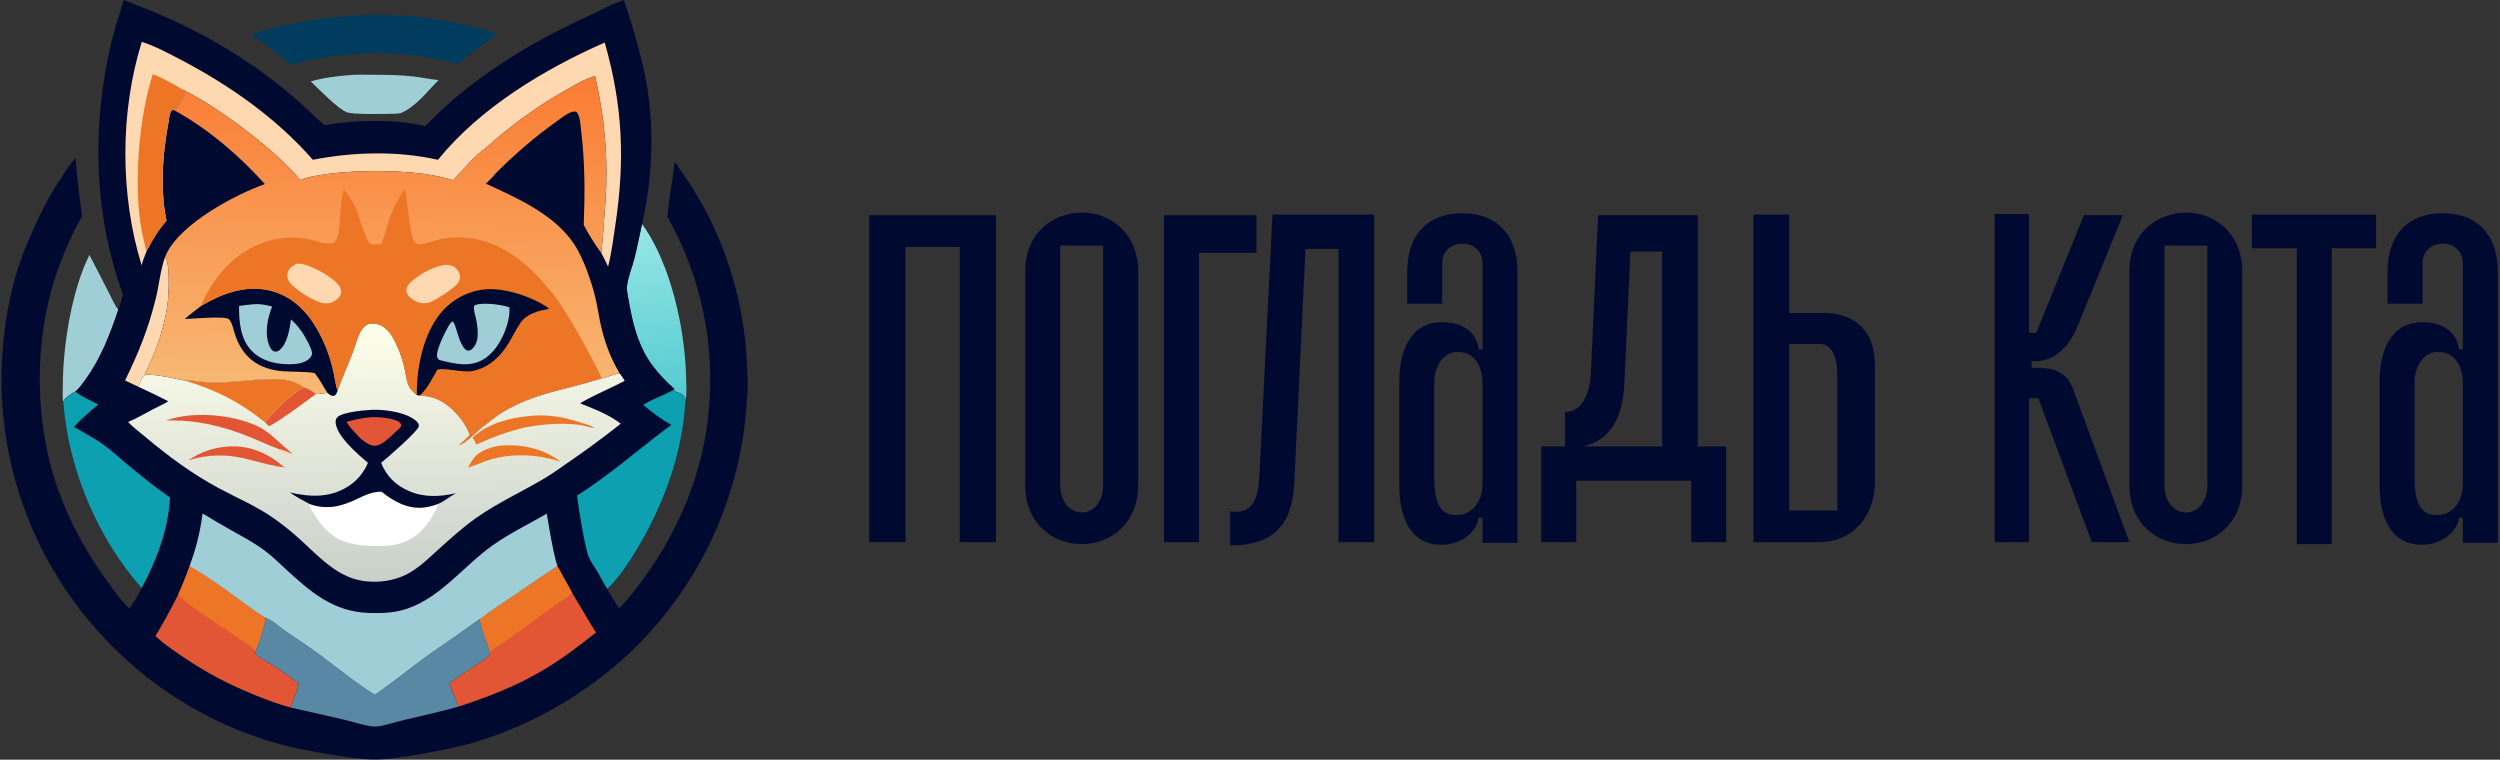 <svg width="882" height="268" viewBox="0 0 882 268" fill="none" xmlns="http://www.w3.org/2000/svg">
<rect x="0" y="0" width="882" height="268" fill="#333333" stroke="none"/>
<path d="M319.475 87.116V191.267H306.66V75.932H351.396V191.267H338.581V87.116H319.475Z" fill="#000A31"/>
<path d="M361.708 171.229V95.737C361.708 81.99 371.727 75 381.746 75C391.532 75 401.551 81.99 401.551 95.97V170.996C401.551 184.976 391.532 191.966 381.746 191.966C371.727 191.966 361.708 184.976 361.708 171.229ZM374.057 86.65V170.996C374.057 177.52 377.785 180.782 381.746 180.782C385.474 180.782 389.202 177.52 389.202 170.996V86.65H374.057Z" fill="#000A31"/>
<path d="M423.005 89.213V191.267H410.656V75.932H443.276V89.213H423.005Z" fill="#000A31"/>
<path d="M472.229 191.267V87.815H460.579L456.618 170.53C455.919 185.442 448.929 192.432 434.017 192.432V180.316C434.716 180.549 435.414 180.549 436.346 180.549C443.336 180.549 444.035 172.627 444.268 168.433L448.928 75.699H484.811V191.267H472.229Z" fill="#000A31"/>
<path d="M535.377 191.5H523.028V182.646H521.63C521.397 186.607 516.504 192.199 508.582 192.199C496.699 192.199 493.67 181.015 493.67 171.462V134.415C493.67 124.862 496.932 113.678 508.815 113.678C518.135 113.678 521.397 119.27 521.63 123.231H523.028V92.941C523.028 88.281 519.533 85.951 516.038 85.951C512.31 85.951 508.815 88.281 508.815 92.941V107.154H496.466V95.97C496.466 82.689 503.689 75.233 516.038 75.233C528.154 75.233 535.377 82.922 535.377 95.97V191.5ZM513.708 181.714C520.465 181.714 523.028 175.656 523.028 170.763V135.114C523.028 130.221 520.931 124.163 514.174 124.163C508.582 124.163 506.019 130.221 506.019 134.648V168.899C506.019 177.287 508.116 181.714 513.708 181.714Z" fill="#000A31"/>
<path d="M609.001 157.482V191.267H596.652V169.598H556.11V191.267H543.761V157.482H552.149V145.366C559.139 145.366 561.003 136.745 561.236 132.085L563.799 75.932H598.982V157.482H609.001ZM558.673 157.482H586.4V88.747H575.216L573.119 134.415C572.653 147.463 568.226 155.152 558.673 157.482Z" fill="#000A31"/>
<path d="M631.204 75.699V110.416H643.087C653.572 110.416 661.494 115.775 661.494 129.056V169.365C661.494 183.578 652.407 191.267 641.922 191.267H618.622V75.699H631.204ZM641.922 121.367H631.204V180.083H648.213V133.017C648.213 125.328 646.116 121.367 641.922 121.367Z" fill="#000A31"/>
<path d="M715.848 140.473V191.267H703.732V75.466H715.848V117.406H718.411L735.187 75.932H748.934L732.857 115.309C730.061 122.299 724.702 127.891 716.78 127.425V129.755C724.702 129.522 729.129 131.153 731.459 137.444L751.264 191.267H737.983L719.11 140.473H715.848Z" fill="#000A31"/>
<path d="M751.255 171.229V95.737C751.255 81.99 761.274 75 771.293 75C781.079 75 791.098 81.99 791.098 95.97V170.996C791.098 184.976 781.079 191.966 771.293 191.966C761.274 191.966 751.255 184.976 751.255 171.229ZM763.604 86.65V170.996C763.604 177.52 767.332 180.782 771.293 180.782C775.021 180.782 778.749 177.52 778.749 170.996V86.65H763.604Z" fill="#000A31"/>
<path d="M822.659 87.582V191.966H810.31V87.582H794.466V75.699H838.27V87.582H822.659Z" fill="#000A31"/>
<path d="M881.236 191.5H868.887V182.646H867.489C867.256 186.607 862.363 192.199 854.441 192.199C842.558 192.199 839.529 181.015 839.529 171.462V134.415C839.529 124.862 842.791 113.678 854.674 113.678C863.994 113.678 867.256 119.27 867.489 123.231H868.887V92.941C868.887 88.281 865.392 85.951 861.897 85.951C858.169 85.951 854.674 88.281 854.674 92.941V107.154H842.325V95.97C842.325 82.689 849.548 75.233 861.897 75.233C874.013 75.233 881.236 82.922 881.236 95.97V191.5ZM859.567 181.714C866.324 181.714 868.887 175.656 868.887 170.763V135.114C868.887 130.221 866.79 124.163 860.033 124.163C854.441 124.163 851.878 130.221 851.878 134.648V168.899C851.878 177.287 853.975 181.714 859.567 181.714Z" fill="#000A31"/>
<path d="M123.509 26.487C125.755 26.258 128.125 26.369 130.387 26.372C135.502 26.379 140.701 26.393 145.788 26.964C148.784 27.3 151.719 27.993 154.73 28.241C150.711 32.253 146.588 37.876 141.211 39.957C140.455 40.093 139.659 40.113 138.892 40.134C135.904 40.217 124.452 40.425 122.401 39.625C119.123 38.348 112.518 31.474 109.654 28.738C114.064 27.377 118.921 26.868 123.509 26.487Z" fill="#A0CED6"/>
<path d="M22.336 142.093C21.937 140.259 22.171 137.673 22.172 135.772C22.178 122.126 25.35 102.145 31.558 89.934L38.58 103.602C39.523 105.404 40.445 107.739 41.737 109.281C38.817 118.007 35.499 126.6 30.039 134.084C29.049 135.441 27.9 137.065 26.612 138.145C25.504 138.667 22.969 140.334 22.466 141.48C22.387 141.66 22.361 141.898 22.336 142.093Z" fill="#A0CED6"/>
<path d="M226.51 79.029C236.558 92.785 241.569 115.669 242.038 132.436C242.117 135.29 242.357 138.435 241.907 141.253C241.853 141.591 241.848 141.587 241.771 141.865C241.75 141.4 241.749 140.933 241.742 140.467C240.937 138.945 239.378 138.568 237.87 137.98L237.687 137.561L237.94 137.22C237.232 136.477 236.383 135.859 235.646 135.138C233.03 132.577 230.504 129.695 228.566 126.59C224.735 120.451 223.168 113.581 221.888 106.557C221.553 104.722 221.001 102.57 221.23 100.706C221.58 97.845 223.025 94.205 223.772 91.333C224.83 87.266 225.561 83.122 226.51 79.029Z" fill="url(#paint0_linear_2687_139)"/>
<path d="M127.429 5.398C142.536 4.494 161.464 6.977 175.768 12.053C170.56 15.021 166.177 19.168 161.263 22.565C153.344 20.584 145.683 19.236 137.517 18.798C125.197 18.526 114.626 19.651 102.707 22.803C101.244 21.855 99.894 20.571 98.506 19.5C95.331 17.047 92.129 14.629 88.9 12.247C92.169 10.907 95.682 10.062 99.114 9.249C108.513 7.021 117.783 5.85 127.429 5.398Z" fill="#003C5D"/>
<path d="M43.698 0C49.553 2.327 55.466 4.6 61.189 7.245C73.814 13.082 86.351 20.534 97.325 29.125C100.802 31.848 104.269 34.764 107.527 37.745C109.764 39.792 111.882 42.06 114.277 43.919L114.544 44.124C125.973 42.262 138.613 41.966 149.968 44.433C153.225 41.425 156.288 38.166 159.668 35.297C174.237 22.931 190.518 13.4 207.849 5.503C211.57 3.807 216.284 1.125 220.166 0.075C220.768 2.303 221.624 4.483 222.3 6.695C223.905 11.948 225.432 17.302 226.713 22.642C231.094 40.898 230.7 60.779 226.51 79.028C225.561 83.122 224.83 87.266 223.772 91.333C223.025 94.205 221.579 97.844 221.229 100.706C221.001 102.57 221.553 104.721 221.887 106.557C223.168 113.58 224.735 120.451 228.566 126.589C230.504 129.695 233.03 132.577 235.646 135.138C236.383 135.859 237.232 136.477 237.94 137.22L237.687 137.561L237.87 137.98C239.378 138.568 240.937 138.945 241.742 140.467C241.748 140.933 241.75 141.4 241.771 141.865C240.775 160.027 234.247 177.659 225.052 193.192C222.035 198.288 218.529 203.629 214.248 207.755C215.445 210.137 217.031 212.416 218.439 214.686C221.599 211.348 224.383 207.746 227.096 204.042C239.957 186.484 248.495 165.464 250.145 143.64C250.206 142.915 250.26 142.19 250.308 141.464C250.355 140.739 250.396 140.013 250.43 139.286C250.464 138.56 250.491 137.833 250.511 137.106C250.531 136.379 250.544 135.652 250.551 134.925C250.558 134.197 250.557 133.47 250.55 132.743C250.543 132.015 250.53 131.288 250.509 130.561C250.488 129.835 250.461 129.108 250.427 128.381C250.393 127.655 250.352 126.929 250.304 126.203C250.256 125.477 250.201 124.752 250.14 124.027C250.079 123.303 250.01 122.579 249.936 121.855C249.861 121.132 249.779 120.409 249.69 119.687C249.602 118.965 249.506 118.244 249.405 117.524C249.303 116.804 249.194 116.085 249.078 115.367C248.963 114.649 248.841 113.932 248.712 113.216C248.583 112.5 248.448 111.786 248.305 111.073C248.163 110.359 248.014 109.648 247.859 108.937C247.703 108.227 247.541 107.518 247.372 106.81C247.203 106.103 247.028 105.397 246.846 104.693C246.664 103.989 246.475 103.286 246.28 102.586C246.085 101.885 245.883 101.187 245.675 100.49C245.466 99.793 245.252 99.098 245.03 98.406C244.809 97.713 244.581 97.022 244.347 96.333C244.113 95.645 243.872 94.959 243.625 94.275C243.378 93.591 243.125 92.909 242.865 92.229C242.605 91.55 242.339 90.873 242.066 90.199C241.794 89.525 241.515 88.853 241.23 88.184C240.945 87.515 240.654 86.849 240.356 86.185C240.059 85.521 239.755 84.86 239.445 84.202C239.135 83.544 238.819 82.89 238.497 82.237C238.175 81.585 237.846 80.936 237.512 80.291C237.178 79.645 236.837 79.002 236.491 78.362C236.145 77.723 235.792 77.087 235.434 76.454C236.04 69.973 237.28 63.475 238.062 56.999C240.862 61.129 243.81 65.268 246.308 69.585C246.945 70.679 247.566 71.783 248.17 72.896C248.774 74.008 249.362 75.13 249.933 76.26C250.504 77.39 251.058 78.529 251.594 79.675C252.131 80.822 252.651 81.977 253.153 83.139C253.656 84.301 254.141 85.471 254.609 86.647C255.076 87.824 255.526 89.008 255.959 90.198C256.391 91.388 256.805 92.584 257.202 93.786C257.599 94.989 257.978 96.197 258.338 97.41C258.699 98.624 259.041 99.843 259.366 101.067C259.69 102.291 259.996 103.52 260.284 104.753C260.571 105.986 260.841 107.223 261.092 108.464C261.343 109.705 261.575 110.95 261.789 112.198C262.002 113.446 262.198 114.697 262.374 115.95C262.55 117.204 262.708 118.461 262.847 119.719C262.986 120.978 263.106 122.238 263.208 123.5C263.309 124.762 263.392 126.026 263.456 127.29C263.637 131.232 264.14 136.948 263.512 140.793C263.454 141.88 263.383 142.966 263.298 144.052C263.213 145.137 263.115 146.221 263.004 147.304C262.893 148.386 262.768 149.468 262.63 150.547C262.493 151.627 262.342 152.705 262.177 153.781C262.013 154.857 261.836 155.931 261.645 157.003C261.455 158.074 261.251 159.143 261.034 160.21C260.817 161.277 260.587 162.341 260.345 163.402C260.102 164.463 259.846 165.521 259.577 166.576C259.308 167.63 259.026 168.682 258.732 169.73C258.437 170.778 258.129 171.822 257.809 172.862C257.489 173.902 257.156 174.939 256.81 175.971C256.465 177.003 256.106 178.031 255.736 179.054C255.365 180.077 254.981 181.096 254.585 182.11C254.189 183.124 253.781 184.133 253.361 185.137C252.94 186.141 252.507 187.14 252.062 188.133C251.617 189.126 251.159 190.114 250.69 191.096C250.221 192.078 249.74 193.054 249.246 194.025C248.753 194.995 248.248 195.959 247.731 196.917C247.214 197.875 246.685 198.826 246.145 199.771C245.605 200.716 245.053 201.654 244.49 202.586C243.927 203.517 243.352 204.442 242.766 205.359C242.18 206.276 241.583 207.186 240.975 208.089C240.366 208.992 239.747 209.887 239.117 210.774C238.486 211.662 237.845 212.541 237.193 213.413C236.542 214.285 235.879 215.149 235.206 216.004C234.533 216.86 233.85 217.707 233.156 218.546C232.462 219.385 231.758 220.215 231.044 221.036C230.33 221.858 229.606 222.67 228.872 223.474C228.138 224.277 227.394 225.072 226.64 225.857C225.887 226.643 225.124 227.419 224.351 228.186C223.578 228.953 222.797 229.71 222.005 230.457C221.214 231.205 220.414 231.943 219.605 232.671C218.673 233.498 217.731 234.312 216.777 235.114C215.824 235.916 214.86 236.705 213.885 237.481C212.911 238.257 211.926 239.02 210.931 239.77C209.936 240.52 208.931 241.256 207.917 241.979C206.902 242.702 205.878 243.411 204.844 244.106C203.811 244.802 202.768 245.483 201.716 246.151C200.664 246.819 199.604 247.472 198.534 248.111C197.465 248.751 196.387 249.376 195.302 249.986C194.216 250.596 193.122 251.192 192.02 251.773C190.918 252.354 189.808 252.921 188.691 253.472C187.574 254.024 186.45 254.56 185.318 255.082C184.187 255.603 183.049 256.109 181.904 256.6C180.759 257.092 179.608 257.567 178.45 258.027C177.292 258.487 176.128 258.932 174.959 259.361C173.789 259.79 172.614 260.204 171.434 260.602C170.253 260.999 169.067 261.381 167.877 261.747C161.924 263.513 155.808 264.699 149.703 265.798C144.329 266.766 136.266 268.175 130.916 267.925C124.985 267.648 118.781 266.6 112.929 265.561C108.649 264.802 104.356 264.032 100.149 262.928C99.36 262.72 98.574 262.504 97.789 262.282C97.004 262.06 96.221 261.83 95.441 261.593C94.66 261.357 93.882 261.113 93.106 260.862C92.33 260.611 91.556 260.352 90.784 260.087C90.013 259.822 89.244 259.549 88.478 259.27C87.712 258.991 86.948 258.704 86.187 258.411C85.425 258.117 84.667 257.817 83.912 257.51C83.156 257.202 82.403 256.888 81.653 256.567C80.904 256.246 80.157 255.918 79.413 255.583C78.669 255.248 77.928 254.907 77.191 254.558C76.454 254.21 75.719 253.855 74.988 253.493C74.257 253.131 73.529 252.762 72.805 252.387C72.081 252.011 71.36 251.63 70.643 251.241C69.926 250.853 69.212 250.458 68.502 250.056C67.792 249.654 67.086 249.246 66.383 248.832C65.681 248.417 64.982 247.996 64.287 247.569C63.593 247.141 62.902 246.708 62.215 246.268C61.528 245.827 60.845 245.381 60.167 244.929C59.488 244.476 58.814 244.017 58.144 243.552C57.473 243.087 56.807 242.616 56.146 242.139C55.484 241.662 54.827 241.178 54.175 240.689C53.522 240.2 52.874 239.705 52.23 239.204C51.587 238.702 50.948 238.195 50.313 237.682C49.679 237.17 49.05 236.651 48.425 236.127C47.8 235.602 47.18 235.072 46.565 234.536C45.95 234 45.34 233.459 44.735 232.912C44.13 232.365 43.53 231.812 42.935 231.254C42.34 230.696 41.75 230.133 41.166 229.564C40.581 228.995 40.002 228.421 39.427 227.841C38.853 227.262 38.285 226.677 37.721 226.087C37.158 225.497 36.6 224.902 36.048 224.302C35.495 223.702 34.948 223.096 34.407 222.486C33.684 221.68 32.971 220.864 32.267 220.04C31.564 219.216 30.871 218.383 30.188 217.542C29.505 216.701 28.833 215.851 28.171 214.994C27.509 214.136 26.857 213.27 26.216 212.397C25.576 211.523 24.946 210.642 24.326 209.753C23.707 208.864 23.099 207.967 22.502 207.063C21.904 206.159 21.318 205.248 20.743 204.33C20.169 203.411 19.605 202.486 19.053 201.554C18.5 200.622 17.96 199.683 17.43 198.738C16.901 197.793 16.384 196.841 15.878 195.883C15.372 194.925 14.878 193.961 14.395 192.99C13.913 192.02 13.443 191.044 12.984 190.062C12.526 189.081 12.08 188.094 11.646 187.101C11.211 186.108 10.789 185.111 10.38 184.108C9.97 183.105 9.572 182.097 9.187 181.084C8.802 180.071 8.43 179.054 8.07 178.032C7.71 177.011 7.362 175.984 7.027 174.954C6.692 173.924 6.37 172.889 6.06 171.851C5.75 170.813 5.454 169.771 5.169 168.725C4.885 167.68 4.614 166.631 4.356 165.579C4.097 164.527 3.852 163.471 3.619 162.413C3.387 161.355 3.167 160.294 2.961 159.23C2.754 158.167 2.561 157.101 2.38 156.033C2.2 154.964 2.033 153.894 1.878 152.821C1.724 151.749 1.583 150.675 1.455 149.599C1.328 148.523 1.213 147.446 1.112 146.367C1.01 145.289 0.922 144.209 0.847 143.128C0.772 142.047 0.71 140.965 0.662 139.883C0.613 138.801 0.578 137.718 0.556 136.635C0.534 135.552 0.525 134.468 0.53 133.385C0.534 132.301 0.552 131.218 0.584 130.135C0.615 129.052 0.659 127.97 0.717 126.888C1.36 114.779 3.468 102.466 7.568 91.03C8.6 88.153 9.854 85.338 11.052 82.527C13.769 76.151 16.875 69.916 20.691 64.118C22.504 61.362 24.375 58.112 26.681 55.75C27.154 62.478 27.956 69.424 28.985 76.091L28.914 76.245C28.07 78.041 26.99 79.739 26.12 81.537C23.662 86.615 21.444 91.966 19.66 97.322C11.927 120.53 12.159 149.218 20.333 172.268C24.765 184.765 31.184 196.203 39.093 206.811C41.117 209.527 43.226 212.412 45.665 214.77C47.169 212.442 48.84 209.996 49.952 207.455C34.327 189.779 24.147 165.609 22.336 142.093C22.36 141.898 22.387 141.66 22.466 141.48C22.969 140.334 25.504 138.667 26.612 138.145C27.9 137.065 29.049 135.441 30.039 134.084C35.499 126.6 38.816 118.007 41.737 109.281C42.375 107.536 42.879 105.758 43.393 103.975C32.969 75.292 32.261 44.04 39.392 14.497C40.577 9.592 42.2 4.815 43.698 0Z" fill="#000A31"/>
<path d="M58.242 90.625C59.979 92.694 59.56 102.477 59.307 105.366C58.515 114.412 55.132 123.923 51.08 131.996C51.828 132.068 52.594 132.107 53.332 132.247C52.332 132.239 51.332 132.087 50.542 132.824C49.604 133.7 49.369 135.295 48.645 136.369C47.131 135.684 45.628 134.973 44.138 134.236C48.988 124.141 52.16 116.483 54.907 105.519C56.14 100.597 56.544 95.416 58.242 90.625Z" fill="#FED8B0"/>
<path d="M22.336 142.093C22.36 141.898 22.387 141.66 22.466 141.48C22.969 140.334 25.504 138.667 26.612 138.145C28.907 140.08 32.032 141.302 34.688 142.681C31.775 145.151 28.677 147.786 26.081 150.585C29.744 152.774 33.661 154.793 37.099 157.323C39.654 159.203 42.005 161.398 44.443 163.429C49.444 167.593 54.613 171.843 59.994 175.507C59.365 186.77 55.318 197.632 49.952 207.455C34.327 189.779 24.147 165.609 22.336 142.093Z" fill="#0CA0B0"/>
<path d="M66.885 199.768C71.105 202.203 75.269 204.984 79.26 207.778C81.626 209.434 92.028 217.357 93.729 217.922C93.069 222.048 91.598 226.217 90.036 230.089C90.163 230.799 90.278 230.957 90.86 231.384C92.219 232.382 93.788 233.183 95.222 234.084C98.67 236.247 102.38 238.641 105.442 241.313C104.59 244.116 103.636 246.885 102.583 249.619C98.458 248.576 94.369 247.007 90.422 245.421C80.311 241.357 72.253 237.077 63.261 230.869C60.375 228.877 57.388 226.84 54.843 224.417C57.699 219.59 60.371 214.751 62.887 209.737C64.35 206.467 65.683 203.144 66.885 199.768Z" fill="#E25636"/>
<path d="M66.885 199.768C71.105 202.203 75.268 204.984 79.26 207.778C81.625 209.434 92.028 217.357 93.729 217.922C93.069 222.048 91.598 226.217 90.036 230.089C89.998 229.817 89.969 229.567 89.796 229.339C88.847 228.084 86.795 226.967 85.491 226.039C81.75 223.378 64.35 212.46 62.887 209.737C64.35 206.467 65.683 203.144 66.885 199.768Z" fill="#EC7626"/>
<path d="M226.909 142.84C229.224 141.347 231.903 140.32 234.401 139.176C235.513 138.666 236.555 138.025 237.687 137.561L237.87 137.98C239.378 138.568 240.937 138.945 241.742 140.467C241.748 140.933 241.75 141.4 241.771 141.865C240.775 160.027 234.247 177.659 225.051 193.192C222.035 198.288 218.529 203.629 214.248 207.755C213.032 205.826 211.998 203.77 210.834 201.806C209.802 200.067 208.479 198.314 207.683 196.469C206.448 193.605 203.916 178.417 203.593 174.766C206.376 173.159 208.984 171.227 211.595 169.36C220.262 163.161 228.265 156.179 236.859 149.88C233.33 148.025 229.985 145.366 226.909 142.84Z" fill="#0CA0B0"/>
<path d="M169.183 218.516C173.07 215.497 177.227 212.852 181.297 210.09C186.41 206.62 191.456 203.096 196.633 199.723L201.791 209.045C204.617 213.751 207.344 218.509 210.273 223.154C206.654 225.92 203.063 228.817 199.332 231.427C186.887 240.133 176.06 244.599 161.753 249.298C160.669 246.622 159.602 243.94 158.55 241.252C161.611 238.549 165.399 236.358 168.777 234.046C170.195 233.075 171.889 232.12 172.994 230.795C172.499 228.603 171.571 226.485 170.837 224.363C170.172 222.44 169.671 220.489 169.183 218.516Z" fill="#E25636"/>
<path d="M169.184 218.516C173.07 215.497 177.227 212.852 181.297 210.09C186.41 206.62 191.456 203.096 196.633 199.723L201.791 209.045C200.493 210.869 197.47 212.294 195.632 213.633L179.34 225.529C177.439 226.897 175.197 228.007 173.414 229.479C173.298 229.574 173.125 229.632 173.073 229.773C172.987 230.009 173.011 230.531 172.994 230.795C172.499 228.603 171.571 226.485 170.838 224.363C170.173 222.44 169.671 220.489 169.184 218.516Z" fill="#EC7626"/>
<path d="M93.729 217.922C96.234 218.843 98.415 221.093 100.608 222.59C104.781 225.44 109.002 228.157 113.062 231.18C119.354 235.864 125.55 240.985 132.222 245.105C137.853 241.312 143.201 236.943 148.654 232.888C152.775 229.823 157.095 227.005 161.301 224.057C163.902 222.234 166.482 220.168 169.184 218.516C169.672 220.489 170.173 222.44 170.838 224.363C171.572 226.485 172.499 228.603 172.994 230.795C171.889 232.12 170.195 233.075 168.778 234.046C165.399 236.358 161.612 238.549 158.55 241.252C159.602 243.94 160.67 246.622 161.753 249.298C155.246 251.12 148.611 252.55 142.042 254.139C139.343 254.791 134.951 256.285 132.278 256.32C129.707 256.355 124.175 254.551 121.427 253.905L102.583 249.619C103.636 246.885 104.59 244.116 105.442 241.313C102.38 238.641 98.67 236.247 95.222 234.084C93.788 233.183 92.219 232.382 90.86 231.384C90.278 230.957 90.163 230.799 90.036 230.089C91.598 226.217 93.069 222.048 93.729 217.922Z" fill="#5988A5"/>
<path d="M50.019 14.761C54.795 16.292 59.408 18.785 63.838 21.105C81.121 30.157 97.449 41.611 110.371 56.366C124.618 53.585 140.287 53.147 154.509 56.38C169.412 37.996 191.914 24.459 213.341 15.005C219.719 37.292 220.527 56.451 217.11 79.304C216.379 84.188 215.762 89.277 214.533 94.06C213.776 92.435 213.002 90.838 212.142 89.263C212.227 87.549 212.499 85.831 212.644 84.117C212.999 79.749 213.321 75.379 213.608 71.007C213.733 69.158 213.822 67.308 213.877 65.456C213.931 63.604 213.951 61.751 213.936 59.899C213.921 58.046 213.872 56.194 213.787 54.343C213.702 52.492 213.583 50.644 213.429 48.797C213.274 46.951 213.086 45.108 212.862 43.269C212.638 41.43 212.38 39.595 212.088 37.766C211.796 35.936 211.469 34.113 211.108 32.295C210.746 30.478 210.351 28.668 209.922 26.866C207.051 27.565 204.302 29.191 201.72 30.606C198.986 32.106 196.298 33.686 193.656 35.344C191.015 37.003 188.425 38.738 185.885 40.549C183.346 42.36 180.862 44.245 178.434 46.202C176.006 48.16 173.637 50.187 171.328 52.284C167.918 54.459 162.818 60.428 159.901 63.585C147.754 59.63 125.944 59.646 113.241 61.743C110.826 62.141 108.167 62.511 105.936 63.53C97.028 52.73 77.019 37.843 64.59 31.645L64.618 32.014L65.33 32.425C65.467 33.529 63.349 36.973 62.602 37.941C62.292 38.344 61.956 38.716 61.455 38.862C61.131 38.827 60.89 38.693 60.63 38.936C59.756 39.752 59.636 42.142 59.422 43.304C57.949 51.31 57.111 59.261 57.484 67.411C57.616 70.929 58.036 74.412 58.743 77.861C55.752 81.227 53.757 84.653 51.704 88.633C51.029 90.278 50.406 91.909 49.968 93.635C42.325 68.762 42.285 39.65 50.019 14.761Z" fill="#FED8B0"/>
<path d="M53.881 26.153C57.559 27.537 61.16 29.723 64.59 31.645L64.619 32.014L65.331 32.425C65.467 33.529 63.349 36.973 62.602 37.941C62.292 38.344 61.956 38.716 61.456 38.862C61.132 38.827 60.89 38.693 60.631 38.936C59.756 39.752 59.636 42.142 59.423 43.304C57.95 51.31 57.111 59.261 57.485 67.411C57.616 70.929 58.036 74.412 58.744 77.861C55.752 81.227 53.757 84.653 51.704 88.633C50.773 85.169 49.959 81.745 49.475 78.189C47.349 62.584 49.145 41.146 53.881 26.153Z" fill="#EC7626"/>
<path d="M71.487 181.164C74.879 183.227 78.307 185.232 81.768 187.178C85.797 189.44 89.807 191.573 93.518 194.348C95.979 196.189 98.202 198.381 100.462 200.461C109.367 208.659 117.352 215.814 130.179 216.253C133.984 216.383 137.823 216.294 141.533 215.36C154.564 212.078 163.252 199.853 173.825 192.375C179.83 188.128 186.548 184.913 192.902 181.218C193.966 187.34 194.889 193.768 196.633 199.723C191.456 203.096 186.41 206.62 181.297 210.09C177.227 212.852 173.07 215.497 169.184 218.516C166.482 220.168 163.902 222.234 161.301 224.057C157.095 227.005 152.775 229.823 148.654 232.888C143.201 236.943 137.853 241.312 132.222 245.105C125.55 240.985 119.354 235.864 113.062 231.18C109.002 228.157 104.781 225.44 100.608 222.59C98.415 221.093 96.234 218.843 93.729 217.922C92.028 217.357 81.626 209.434 79.26 207.778C75.269 204.984 71.105 202.203 66.885 199.768C69.325 192.892 70.455 188.381 71.487 181.164Z" fill="#A0CED6"/>
<path d="M119.082 137.839C120.599 133.4 122.584 129.137 124.272 124.764C125.26 122.206 125.898 119.378 127.215 116.968C127.749 115.992 128.463 115.072 129.472 114.556C130.83 113.864 132.573 114.09 133.952 114.611C137.398 115.91 139.205 119.963 140.557 123.115C141.483 125.276 142.157 127.486 142.687 129.775C143.174 131.881 143.368 134.548 144.389 136.452C144.96 137.518 145.794 138.286 146.7 139.056C146.812 139.151 146.92 139.249 147.03 139.346L148.067 139.483C150.36 139.687 152.456 139.992 154.567 140.972C159.385 143.209 164.017 148.505 165.799 153.475L161.997 157.095C164.708 156.037 167.801 152.518 170.206 150.631C172.432 148.885 174.702 147.026 177.103 145.53C183.845 141.326 191.826 138.889 199.499 137.039C203.803 135.947 208.081 134.759 212.332 133.473C214.487 133.084 216.422 131.968 218.654 131.769C219.272 132.617 219.904 133.449 220.392 134.382C215.394 136.976 209.353 139.483 204.642 142.282C209.673 144.31 214.65 146.147 219.005 149.485C212.881 154.335 206.593 158.962 200.142 163.367C197.637 165.093 195.169 166.906 192.564 168.477C184.525 173.326 175.931 177.163 168.208 182.57C163.585 185.806 159.297 189.679 155.106 193.447C151.541 196.652 147.978 200.276 143.703 202.516C139.169 204.893 133.758 205.657 128.706 205.031C125.25 204.602 122.03 203.359 119.086 201.511C114.126 198.398 110.026 194.109 105.723 190.183C102.792 187.523 99.707 185.054 96.469 182.778C90.428 178.539 83.584 175.672 77.112 172.193C67.801 167.187 59.417 160.979 51.335 154.201C49.291 152.487 47.029 150.802 45.175 148.894C48.199 147.613 50.969 145.969 53.866 144.442C55.687 143.482 57.659 142.682 59.385 141.563C55.842 139.756 52.262 138.025 48.645 136.369C49.37 135.295 49.605 133.7 50.542 132.824C51.332 132.087 52.332 132.239 53.332 132.247C57.527 132.479 61.315 133.566 65.395 134.316C67.151 134.091 69.092 134.532 70.851 134.689C72.778 134.861 74.751 134.943 76.685 134.943C83.534 134.943 95.525 132.839 101.612 134.179C103.687 134.636 105.631 135.584 107.424 136.706C108.908 137.324 110.253 137.944 111.472 139.019C112.81 138.985 114.192 138.764 115.527 138.63C115.59 138.673 115.654 138.715 115.716 138.759C115.958 138.928 116.194 139.107 116.443 139.267C117.028 139.642 117.394 139.694 118.062 139.543C118.641 139.071 118.813 138.519 119.082 137.839Z" fill="url(#paint1_linear_2687_139)"/>
<path d="M98.21 158.366C100.038 158.736 101.49 159.509 103.221 160.043L103.621 160.194L103.724 160.455C103.658 160.487 103.595 160.525 103.527 160.55C102.644 160.863 101.301 160.502 100.473 160.159C99.665 159.825 98.568 159.184 98.21 158.366Z" fill="#FED8B0"/>
<path d="M107.424 136.706C108.908 137.324 110.253 137.944 111.472 139.019C105.993 142.962 100.836 147.023 94.961 150.399L93.437 148.974C96.224 145.551 103.376 138.003 107.424 136.706Z" fill="#E25636"/>
<path d="M80.174 157.542C88.071 156.964 94.455 159.834 100.342 164.88C96.121 164.407 92.225 163.25 88.13 162.209C80.96 160.162 73.501 160.138 66.41 162.441C70.645 159.469 75.036 157.982 80.174 157.542Z" fill="#E25636"/>
<path d="M175.842 157.285C183.432 156.527 191.609 158.017 197.685 162.865C189.217 160.069 179.163 159.7 170.754 162.903C168.866 163.663 166.994 164.357 165.052 164.968C166.09 163.424 166.93 161.486 168.378 160.307L168.878 160.031C170.921 158.562 173.391 157.73 175.842 157.285Z" fill="#EC7626"/>
<path d="M186.604 146.798C190.962 146.164 196.843 146.78 201.092 147.948C202.426 148.314 208.395 150.041 209.265 150.647C209.388 150.732 209.412 150.905 209.485 151.035L209.659 150.904L209.633 150.808L209.513 151.027C208.707 150.897 207.88 150.686 207.091 150.471C200.819 148.764 191.583 149.578 185.219 150.802C179.079 152.286 173.795 154.232 168.041 156.853C167.686 155.902 167.336 155.178 166.645 154.425C172.133 149.409 179.418 147.465 186.604 146.798Z" fill="#EC7626"/>
<path d="M58.569 148.359C67.761 144.972 81.702 146.162 90.612 150.231C95.491 152.458 98.978 156.879 103.221 160.043C101.489 159.509 100.038 158.736 98.209 158.366C94.741 157.129 91.442 155.509 88.03 154.135C78.283 150.208 69.096 148.066 58.569 148.359Z" fill="#E25636"/>
<path d="M65.395 134.316C67.151 134.091 69.092 134.532 70.851 134.689C72.778 134.861 74.751 134.943 76.685 134.943C83.534 134.943 95.525 132.839 101.612 134.179C103.687 134.636 105.631 135.584 107.424 136.706C103.376 138.003 96.224 145.551 93.437 148.974C84.474 141.704 76.368 137.704 65.395 134.316Z" fill="#EC7626"/>
<path d="M109.301 177.852C115.287 179.909 120.231 178.77 125.842 176.09C128.862 174.647 131.122 173.53 134.566 173.437C138.889 176.9 143.833 179.676 149.565 179.048C151.267 178.861 152.86 178.395 154.464 177.814C154.295 178.894 153.623 180.147 153.092 181.103C150.16 186.384 146.542 190.302 140.519 191.899C134.917 193.385 123.93 192.832 118.898 189.873C115.284 187.747 112.57 184.31 110.432 180.771C109.938 179.953 109.31 179.089 109.069 178.162L109.301 177.852Z" fill="white"/>
<path d="M129.813 163.3C126.28 160.281 118.657 153.872 118.411 148.977C118.378 148.313 118.511 147.741 118.976 147.242C120.829 145.252 129.908 144.527 132.691 144.565C136.941 144.623 144.002 145.641 147.153 148.845C147.53 149.229 147.862 149.782 147.771 150.343C147.473 152.184 136.475 161.656 134.456 163.304C136.415 168.079 139.666 171.299 144.455 173.321C149.82 175.586 155.324 175.262 160.876 173.991C158.743 175.17 156.702 176.904 154.464 177.814C152.859 178.395 151.267 178.861 149.564 179.048C143.833 179.676 138.889 176.9 134.566 173.437C131.121 173.53 128.862 174.647 125.842 176.09C120.23 178.77 115.287 179.909 109.301 177.852C106.883 176.6 104.474 175.283 102.234 173.729C109.395 175.375 116.292 175.724 122.763 171.641C125.997 169.6 128.295 166.795 129.813 163.3Z" fill="#000A31"/>
<path d="M122.257 148.849C125.094 148.036 127.992 147.398 130.943 147.192C133.219 147.032 139.519 147.483 141.111 149.112C141.51 149.521 141.513 149.785 141.513 150.332C141.144 151.116 140.479 151.581 139.83 152.127C137.905 153.867 134.769 157.389 132.032 157.263C129.612 157.152 126.835 154.497 125.327 152.732C125.201 152.585 125.085 152.429 124.967 152.275C123.875 151.27 123.015 150.118 122.257 148.849Z" fill="#E25636"/>
<path d="M171.328 52.284C173.637 50.187 176.006 48.16 178.434 46.202C180.862 44.245 183.346 42.36 185.885 40.549C188.425 38.738 191.015 37.003 193.657 35.344C196.298 33.686 198.986 32.106 201.721 30.606C204.302 29.191 207.051 27.565 209.922 26.866C210.351 28.668 210.747 30.478 211.108 32.295C211.469 34.113 211.796 35.936 212.088 37.766C212.381 39.595 212.639 41.43 212.862 43.269C213.086 45.108 213.275 46.951 213.429 48.797C213.583 50.644 213.702 52.492 213.787 54.343C213.872 56.194 213.922 58.046 213.937 59.899C213.951 61.751 213.932 63.604 213.877 65.456C213.822 67.308 213.733 69.158 213.609 71.007C213.321 75.379 213 79.749 212.644 84.117C212.499 85.831 212.227 87.549 212.142 89.263C209.864 86.246 207.733 82.728 205.947 79.4C206.368 68.331 206.396 57.447 205.058 46.427C204.814 44.416 204.724 41.238 203.511 39.591C203.186 39.424 203.117 39.352 202.732 39.351C200.723 39.343 197.958 41.714 196.369 42.842C188.542 48.397 181.435 54.585 174.65 61.38C173.729 62.631 172.545 63.719 171.441 64.807C181.97 69.652 194.446 75.134 201.551 84.709C203.932 87.916 205.663 91.656 207.046 95.388C208.16 98.391 209.198 101.513 209.956 104.626C210.671 107.559 211.1 110.566 211.714 113.523C213.047 119.936 215.231 126.17 218.653 131.769C216.422 131.968 214.487 133.084 212.332 133.473C208.081 134.759 203.803 135.947 199.498 137.039C191.826 138.889 183.845 141.326 177.103 145.53C174.702 147.026 172.432 148.885 170.206 150.631C167.801 152.518 164.708 156.037 161.997 157.095L165.799 153.475C164.017 148.505 159.384 143.209 154.567 140.972C152.455 139.992 150.36 139.687 148.067 139.483L147.03 139.346C146.92 139.249 146.812 139.151 146.7 139.056C145.793 138.286 144.96 137.518 144.389 136.452C143.368 134.548 143.173 131.88 142.686 129.775C142.157 127.486 141.483 125.276 140.557 123.115C139.205 119.963 137.398 115.91 133.952 114.611C132.573 114.09 130.83 113.864 129.472 114.556C128.463 115.072 127.748 115.992 127.215 116.968C125.898 119.378 125.26 122.206 124.272 124.764C122.584 129.137 120.598 133.4 119.082 137.839C118.812 138.519 118.641 139.071 118.062 139.543C117.394 139.694 117.027 139.642 116.442 139.267C116.194 139.107 115.958 138.928 115.716 138.759C115.653 138.715 115.59 138.673 115.526 138.63C114.192 138.764 112.81 138.985 111.472 139.019C110.253 137.944 108.908 137.324 107.424 136.706C105.63 135.584 103.687 134.636 101.612 134.179C95.525 132.839 83.534 134.943 76.685 134.943C74.751 134.943 72.777 134.861 70.851 134.689C69.091 134.532 67.151 134.091 65.395 134.316C61.314 133.566 57.526 132.479 53.332 132.247C52.594 132.107 51.828 132.068 51.08 131.997C55.132 123.923 58.515 114.412 59.307 105.366C59.56 102.477 59.979 92.694 58.242 90.625C58.4 90.233 58.573 89.854 58.755 89.474C63.811 78.95 82.593 68.783 93.455 64.939C84.192 54.683 73.562 45.59 61.455 38.862C61.956 38.716 62.292 38.344 62.602 37.941C63.349 36.973 65.467 33.529 65.33 32.425L64.619 32.014L64.59 31.645C77.019 37.843 97.028 52.73 105.937 63.53C108.167 62.511 110.826 62.141 113.241 61.743C125.944 59.646 147.754 59.63 159.901 63.585C162.819 60.428 167.918 54.459 171.328 52.284Z" fill="url(#paint2_linear_2687_139)"/>
<path d="M71.13 107.804C78.585 103.455 87.09 100.311 95.794 102.648C103.122 104.615 108.332 109.841 111.985 116.297C112.638 117.452 113.246 118.63 113.81 119.83C114.374 121.031 114.892 122.251 115.363 123.491C115.835 124.731 116.26 125.986 116.637 127.258C117.014 128.53 117.343 129.814 117.624 131.111C118.118 133.334 118.375 135.674 119.082 137.839C118.812 138.519 118.64 139.071 118.062 139.543C117.394 139.694 117.027 139.642 116.442 139.267C116.194 139.107 115.958 138.928 115.716 138.759C115.653 138.715 115.59 138.673 115.526 138.63C113.951 136.272 112.833 133.768 110.947 131.603C107.289 131.018 103.715 131.248 100.047 130.989C91.352 130.376 85.54 126.199 82.86 117.852C82.404 116.434 81.852 113.634 80.744 112.6C79.444 111.387 67.686 112.474 65.22 112.559C67.035 110.829 69.167 109.367 71.13 107.804Z" fill="#000A31"/>
<path d="M89.36 107.35C91.634 107.141 93.839 107.554 96.02 108.154C94.315 112.279 93.231 117.876 95.088 122.151C95.417 122.909 95.967 123.771 96.811 124.011C97.422 124.184 98.026 123.969 98.513 123.602C101.311 121.495 102.264 115.902 102.655 112.677C105.532 115.282 107.313 118.002 109.024 121.461C109.412 122.403 110.019 123.557 110.086 124.573C110.136 125.338 109.644 125.996 109.12 126.509C107.377 128.216 104.435 128.512 102.105 128.509C97.279 128.503 92.382 127.391 88.887 123.858C84.788 119.716 84.296 113.443 84.347 107.946C86.01 107.682 87.681 107.483 89.36 107.35Z" fill="#A0CED6"/>
<path d="M142.903 66.671C143.497 69.739 144.746 83.329 145.92 84.865C146.377 85.463 147.114 86.137 147.906 86.167C149.915 86.244 152.273 85.153 154.22 84.66C157.787 83.757 161.732 83.542 165.382 83.959C176.868 85.271 186.399 92.971 193.402 101.741C198.092 106.122 209.36 126.882 212.332 133.473C208.081 134.759 203.803 135.947 199.499 137.039C191.826 138.889 183.845 141.326 177.103 145.53C174.702 147.026 172.432 148.885 170.206 150.631C167.801 152.518 164.708 156.037 161.997 157.095L165.799 153.475C164.017 148.505 159.385 143.209 154.567 140.972C152.456 139.992 150.36 139.687 148.067 139.483L147.03 139.346C146.92 139.249 146.812 139.151 146.7 139.056C145.794 138.286 144.96 137.518 144.389 136.452C143.368 134.548 143.174 131.881 142.687 129.775C142.157 127.486 141.483 125.276 140.557 123.115C139.205 119.963 137.398 115.91 133.952 114.611C132.573 114.09 130.83 113.864 129.472 114.556C128.463 115.072 127.749 115.992 127.215 116.968C125.898 119.378 125.26 122.206 124.272 124.764C122.584 129.137 120.599 133.4 119.082 137.839C118.376 135.674 118.118 133.334 117.624 131.111C117.344 129.814 117.015 128.53 116.638 127.258C116.26 125.986 115.836 124.731 115.364 123.491C114.892 122.251 114.374 121.031 113.81 119.83C113.247 118.63 112.638 117.452 111.986 116.297C108.332 109.841 103.122 104.615 95.795 102.648C87.091 100.311 78.585 103.455 71.131 107.804C71.129 107.592 71.118 107.557 71.181 107.32C71.943 104.47 76.615 97.603 78.59 95.411C86.127 87.046 96.234 82.558 107.606 84.138C109.971 84.467 115.768 86.731 117.711 85.549C118.558 85.034 118.928 84.099 119.193 83.184C119.642 81.631 119.699 79.959 119.836 78.356C120.161 74.559 120.261 70.592 121.246 66.898C122.935 68.697 124.246 70.667 125.283 72.91C126.449 75.433 128.853 84.391 130.389 85.711C131.379 86.562 133.215 86.273 134.398 86.113C135.584 83.889 136.112 81.331 136.834 78.93C137.157 77.831 137.527 76.747 137.945 75.679C138.362 74.611 138.825 73.563 139.334 72.536C139.842 71.509 140.395 70.505 140.991 69.526C141.587 68.546 142.224 67.595 142.903 66.671Z" fill="#EC7626"/>
<path d="M156.706 93.457C158.132 93.343 159.308 93.502 160.493 94.368C161.434 95.056 162.109 96.074 162.236 97.247C162.34 98.208 162.052 99.388 161.396 100.116C159.782 101.906 153.806 105.86 151.577 106.69C150.938 106.927 150.188 106.954 149.516 107.001C148.236 106.841 147.166 106.623 146.044 105.949C144.945 105.289 143.636 104.184 143.388 102.852C143.234 102.023 143.557 101.218 144.05 100.563C146.376 97.47 152.834 94 156.706 93.457Z" fill="#FED8B0"/>
<path d="M104.717 93.023C105.496 92.977 106.224 93.046 106.984 93.23C110.571 94.098 118.015 97.987 119.861 101.166C120.313 101.945 120.513 102.843 120.25 103.721C119.768 105.327 118.194 106.076 116.824 106.795C115.625 107.111 114.54 107.131 113.339 106.812C110.311 106.007 103.451 101.894 101.941 99.214C101.414 98.278 101.197 97.172 101.509 96.128C101.996 94.497 103.314 93.764 104.717 93.023Z" fill="#FED8B0"/>
<path d="M147.03 139.346C147.008 130.219 148.979 119.686 154.226 112.124C154.447 111.802 154.675 111.486 154.91 111.175C155.146 110.865 155.39 110.56 155.641 110.262C155.892 109.964 156.15 109.672 156.416 109.386C156.682 109.101 156.955 108.822 157.234 108.55C157.514 108.279 157.8 108.014 158.093 107.757C158.386 107.499 158.685 107.249 158.991 107.007C159.296 106.764 159.608 106.53 159.925 106.303C160.242 106.076 160.565 105.857 160.893 105.646C161.221 105.436 161.554 105.233 161.893 105.039C162.231 104.846 162.574 104.66 162.922 104.484C163.269 104.307 163.621 104.139 163.977 103.98C164.333 103.821 164.693 103.67 165.057 103.529C165.42 103.388 165.787 103.256 166.157 103.133C166.527 103.011 166.9 102.897 167.276 102.793C167.652 102.689 168.03 102.595 168.411 102.509C168.791 102.424 169.174 102.349 169.558 102.283C177.017 100.99 187.593 104.51 193.633 108.78L193.51 109.004C189.899 109.679 185.824 110.668 183.602 113.919C181.996 116.267 180.778 118.88 179.292 121.304C176.423 125.983 172.165 129.873 166.626 130.906C163.195 131.546 155.99 129.536 154.246 130.469C152.938 132.866 150.267 137.948 148.067 139.483L147.03 139.346Z" fill="#000A31"/>
<path d="M168.915 107.29C172.463 106.92 176.297 107.413 179.715 108.382C179.787 109.988 179.687 111.432 179.324 113.002C178.142 118.124 175.218 123.921 170.601 126.753C165.706 129.755 160.143 128.279 154.962 126.991C154.604 126.679 154.395 126.469 154.247 126.008C153.59 123.959 157.014 117.146 158.161 115.178C158.547 114.515 159.071 113.596 159.838 113.404C161.031 115.148 161.569 119.605 163.428 122.383C163.815 122.963 164.38 123.637 165.128 123.702C165.567 123.74 165.96 123.558 166.303 123.303C169.43 120.974 168.601 115.637 167.908 112.341C167.624 110.992 167.038 109.311 167.247 107.937C167.693 107.514 168.336 107.437 168.915 107.29Z" fill="#A0CED6"/>
<defs>
<linearGradient id="paint0_linear_2687_139" x1="233.748" y1="140.012" x2="228.24" y2="79.765" gradientUnits="userSpaceOnUse">
<stop stop-color="#54CCD2"/>
<stop offset="1" stop-color="#98E6E5"/>
</linearGradient>
<linearGradient id="paint1_linear_2687_139" x1="134.592" y1="204.719" x2="132.005" y2="114.441" gradientUnits="userSpaceOnUse">
<stop stop-color="#C8D0C9"/>
<stop offset="1" stop-color="#FFFFEB"/>
</linearGradient>
<linearGradient id="paint2_linear_2687_139" x1="136.416" y1="25.894" x2="134.718" y2="139.257" gradientUnits="userSpaceOnUse">
<stop stop-color="#FA7B33"/>
<stop offset="1" stop-color="#F7BA75"/>
</linearGradient>
</defs>
</svg>
